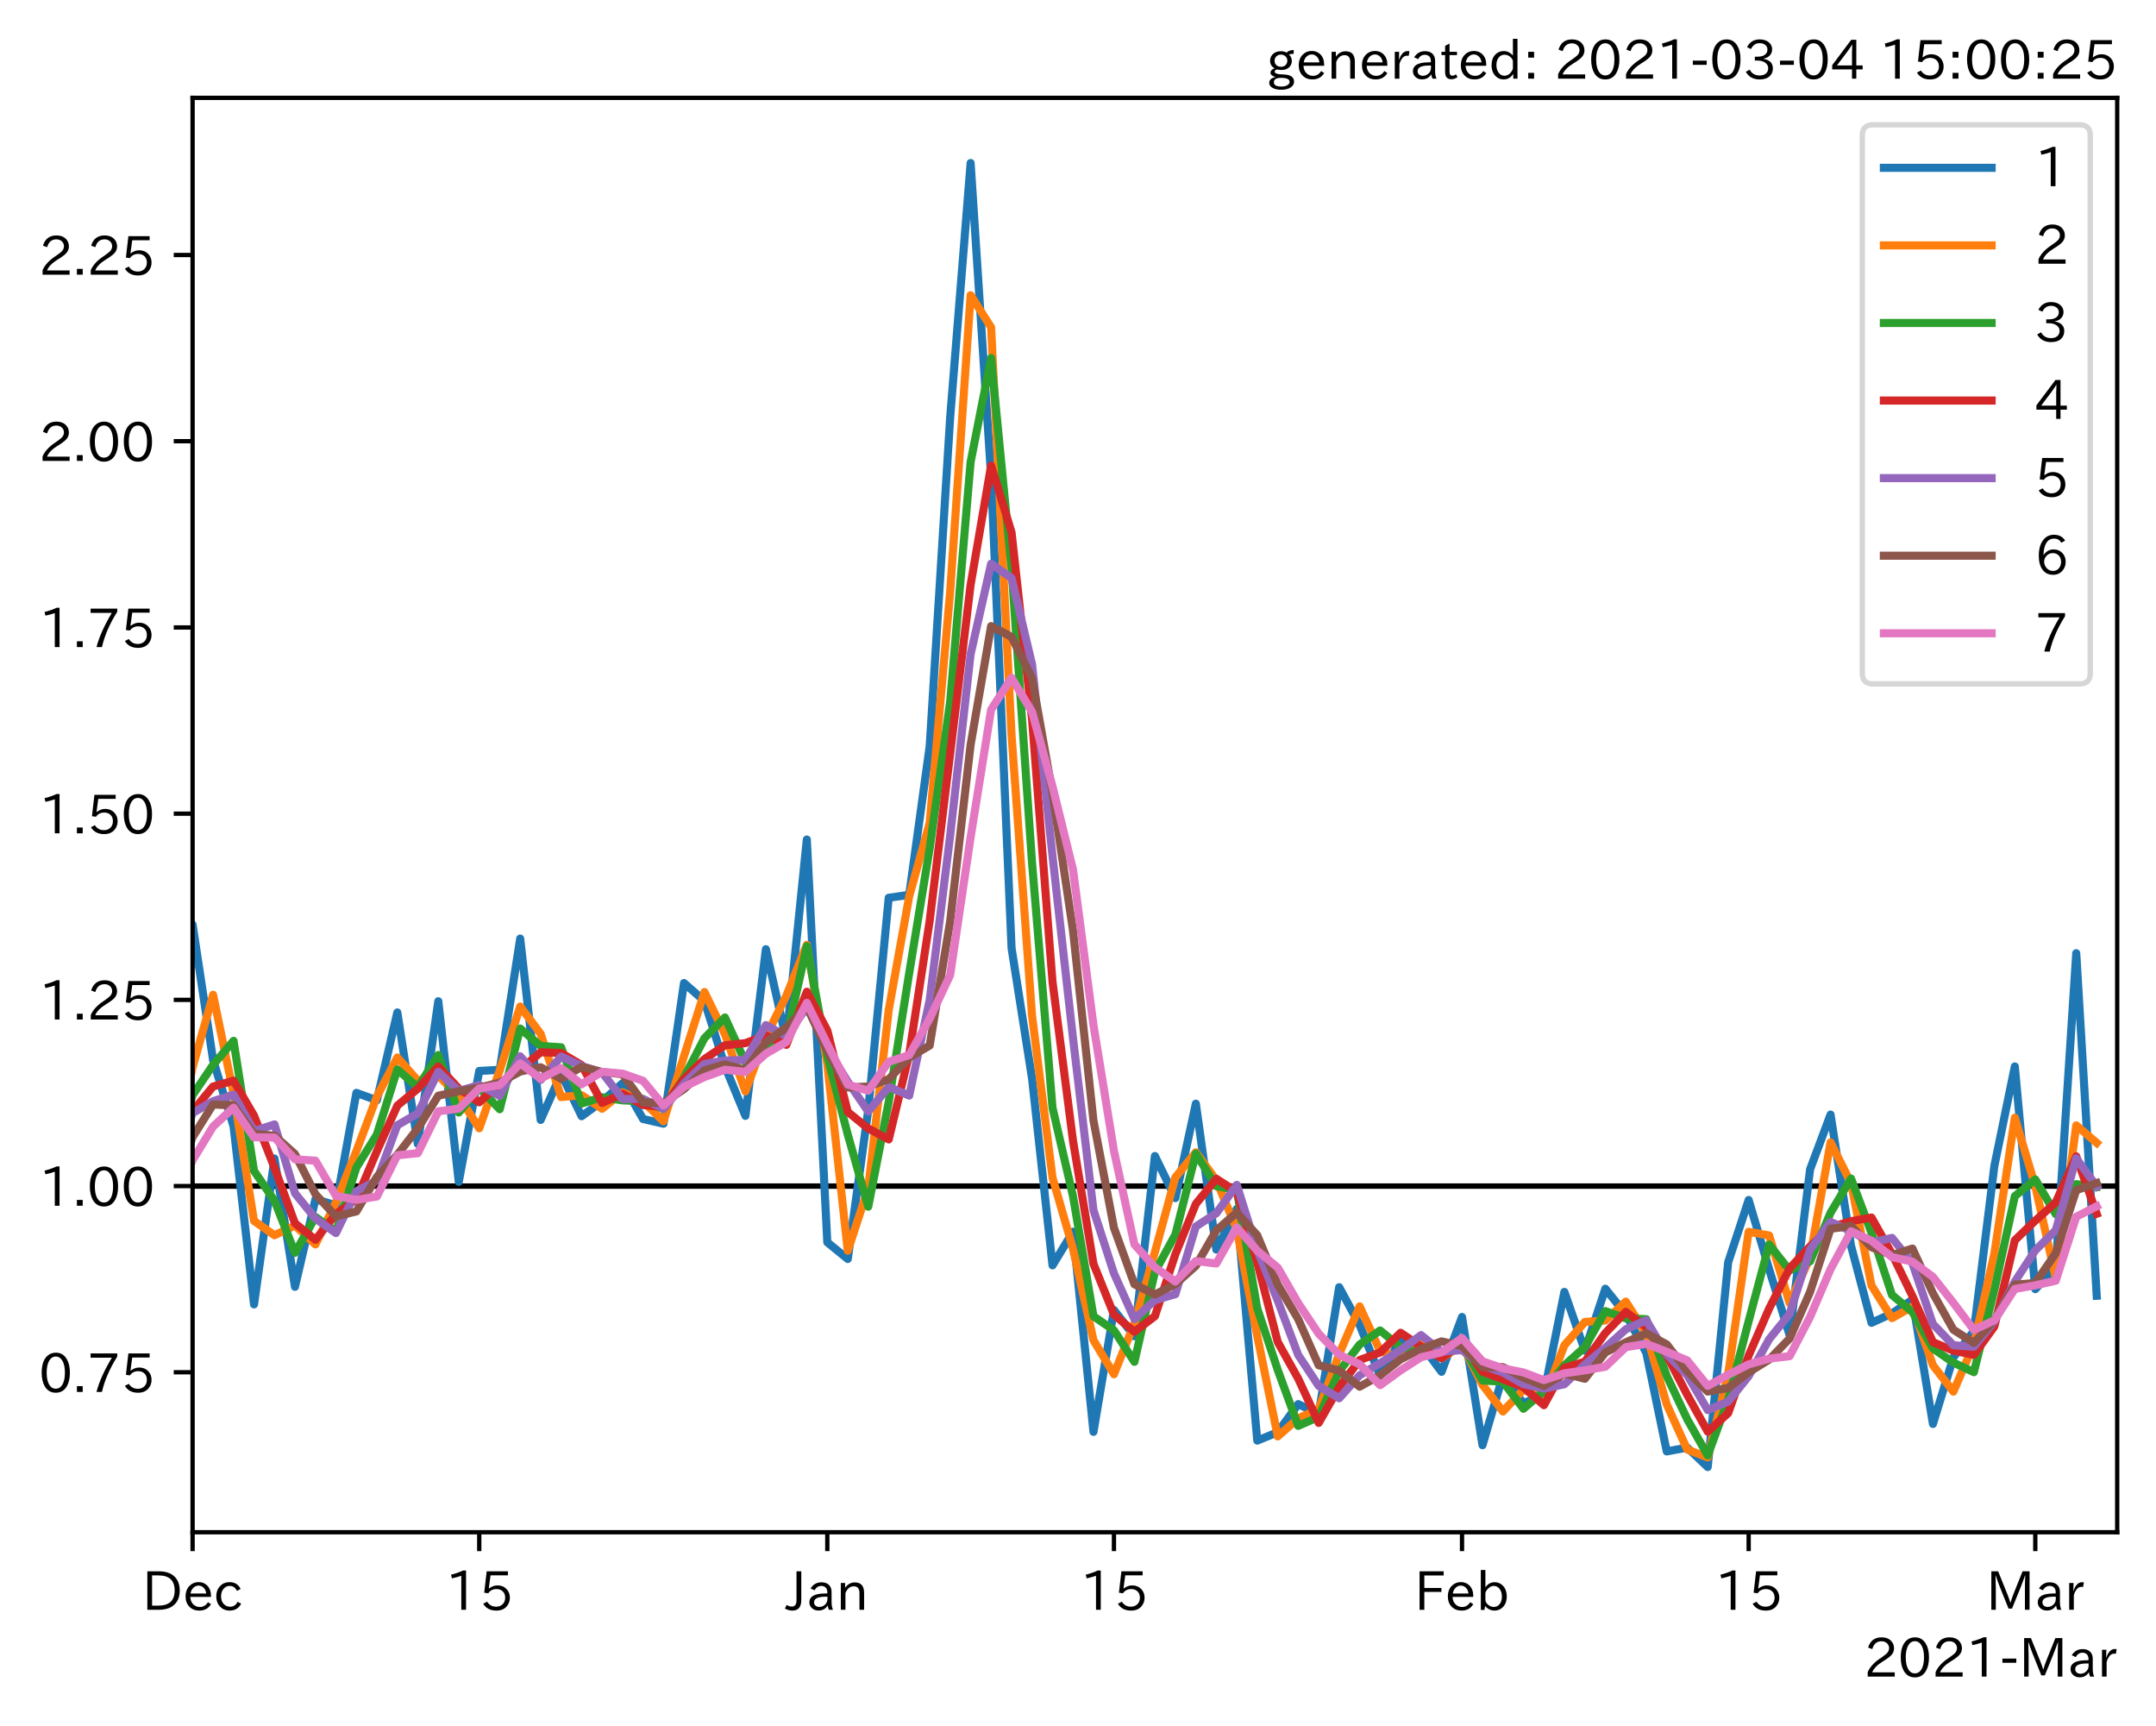 <?xml version="1.0" encoding="utf-8" standalone="no"?>
<!DOCTYPE svg PUBLIC "-//W3C//DTD SVG 1.1//EN"
  "http://www.w3.org/Graphics/SVG/1.1/DTD/svg11.dtd">
<!-- Created with matplotlib (https://matplotlib.org/) -->
<svg height="320.24pt" version="1.1" viewBox="0 0 400.058 320.24" width="400.058pt" xmlns="http://www.w3.org/2000/svg" xmlns:xlink="http://www.w3.org/1999/xlink">
 <defs>
  <style type="text/css">*{stroke-linecap:butt;stroke-linejoin:round;}</style>
 </defs>
 <g id="figure_1">
  <g id="patch_1">
   <path d="M 0 320.24 
L 400.058 320.24 
L 400.058 0 
L 0 0 
z
" style="fill:#ffffff;"/>
  </g>
  <g id="axes_1">
   <g id="patch_2">
    <path d="M 35.737 284.259 
L 392.858 284.259 
L 392.858 18.147 
L 35.737 18.147 
z
" style="fill:#ffffff;"/>
   </g>
   <g id="line2d_1">
    <path clip-path="url(#pa69cb0f3cb)" d="M 35.737 220.039 
L 392.858 220.039 
" style="fill:none;stroke:#000000;stroke-linecap:square;"/>
   </g>
   <g id="matplotlib.axis_1">
    <g id="xtick_1">
     <g id="line2d_2">
      <defs>
       <path d="M 0 0 
L 0 3.5 
" id="md4b8f216b0" style="stroke:#000000;stroke-width:0.8;"/>
      </defs>
      <g>
       <use style="stroke:#000000;stroke-width:0.8;" x="35.737" xlink:href="#md4b8f216b0" y="284.259"/>
      </g>
     </g>
     <g id="text_1">
      <!-- Dec -->
      <g transform="translate(26.389 298.749)scale(0.1 -0.1)">
       <defs>
        <path d="M 9.516 72.406 
L 31 72.406 
Q 49.359 72.406 59.234 63.281 
Q 69.625 53.812 69.625 36.812 
Q 69.625 16.359 54.938 6.891 
Q 45.703 0.984 30.328 0.984 
L 9.516 0.984 
z
M 18.312 8.688 
L 29.594 8.688 
Q 60.203 8.688 60.203 36.812 
Q 60.203 64.797 30.125 64.797 
L 18.312 64.797 
z
" id="IPAexGothic-68"/>
        <path d="M 13.484 24.906 
Q 13.922 16.266 18.891 11.281 
Q 23.969 6.203 31.203 6.203 
Q 40.719 6.203 46.297 15.094 
L 51.906 11.375 
Q 44.828 -0.484 30.172 -0.484 
Q 19.094 -0.484 11.969 6.594 
Q 4.781 13.812 4.781 25.641 
Q 4.781 38.188 12.312 45.703 
Q 19 52.391 29 52.391 
Q 38.422 52.391 44.781 46.188 
Q 51.906 38.969 51.906 26.906 
L 51.906 24.906 
z
M 43.062 31.203 
Q 42.328 37.984 38.281 41.891 
Q 34.281 45.906 28.812 45.906 
Q 22.469 45.906 17.969 40.484 
Q 14.891 36.812 13.969 31.203 
z
" id="IPAexGothic-101"/>
        <path d="M 51.078 12.25 
Q 44.281 -0.484 29.688 -0.484 
Q 19.188 -0.484 12.312 6.391 
Q 4.891 13.922 4.891 25.984 
Q 4.891 37.938 12.312 45.516 
Q 19.094 52.297 29.391 52.297 
Q 43.953 52.297 50.094 39.703 
L 43.172 36.078 
Q 38.812 45.312 29.688 45.312 
Q 23.688 45.312 19.281 40.922 
Q 13.766 35.406 13.766 25.781 
Q 13.766 16.703 19.094 11.375 
Q 23.781 6.688 30.562 6.688 
Q 39.797 6.688 44.484 15.875 
z
" id="IPAexGothic-99"/>
       </defs>
       <use xlink:href="#IPAexGothic-68"/>
       <use x="75.684" xlink:href="#IPAexGothic-101"/>
       <use x="132.568" xlink:href="#IPAexGothic-99"/>
      </g>
     </g>
    </g>
    <g id="xtick_2">
     <g id="line2d_3">
      <g>
       <use style="stroke:#000000;stroke-width:0.8;" x="88.926" xlink:href="#md4b8f216b0" y="284.259"/>
      </g>
     </g>
     <g id="text_2">
      <!-- 15 -->
      <g transform="translate(82.627 298.749)scale(0.1 -0.1)">
       <defs>
        <path d="M 38.484 0.984 
L 29.688 0.984 
L 29.688 64.109 
Q 21.438 61.281 12.312 59.328 
L 10.688 66.109 
Q 23.734 69.391 32.906 73.922 
L 38.484 73.922 
z
" id="IPAexGothic-49"/>
        <path d="M 18.406 40.672 
Q 25.531 46.297 33.938 46.297 
Q 44 46.297 50.641 39.5 
Q 56.844 33.016 56.844 23.391 
Q 56.844 14.656 51.516 8.016 
Q 44.828 -0.484 31.734 -0.484 
Q 14.984 -0.484 7.328 12.25 
L 14.656 16.062 
Q 20.453 6.781 31.453 6.781 
Q 38.531 6.781 43.266 11.188 
Q 48.141 15.828 48.141 23.484 
Q 48.141 30.719 43.844 35.016 
Q 39.359 39.5 32.125 39.5 
Q 21.969 39.5 16.75 31.688 
L 9.234 32.672 
L 13.812 72.406 
L 53.219 72.406 
L 53.219 64.891 
L 20.953 64.891 
L 17.719 40.672 
z
" id="IPAexGothic-53"/>
       </defs>
       <use xlink:href="#IPAexGothic-49"/>
       <use x="62.988" xlink:href="#IPAexGothic-53"/>
      </g>
     </g>
    </g>
    <g id="xtick_3">
     <g id="line2d_4">
      <g>
       <use style="stroke:#000000;stroke-width:0.8;" x="153.511" xlink:href="#md4b8f216b0" y="284.259"/>
      </g>
     </g>
     <g id="text_3">
      <!-- Jan -->
      <g transform="translate(145.842 298.749)scale(0.1 -0.1)">
       <defs>
        <path d="M 28.422 72.406 
L 28.422 19.281 
Q 28.422 -0.484 11.922 -0.484 
Q 4.734 -0.484 -1.953 3.266 
L 1.312 10.062 
Q 5.906 6.984 10.844 6.984 
Q 19.531 6.984 19.531 18.797 
L 19.531 72.406 
z
" id="IPAexGothic-74"/>
        <path d="M 49.312 0.984 
L 41.75 0.984 
Q 39.984 4.734 39.547 8.688 
L 39.203 8.688 
Q 33.547 -0.391 22.312 -0.391 
Q 14.594 -0.391 9.719 4.5 
Q 5.422 8.797 5.422 14.984 
Q 5.422 30.422 32.031 31.203 
L 38.719 31.391 
L 38.719 33.984 
Q 38.719 39.203 35.75 42.188 
Q 32.625 45.312 27.734 45.312 
Q 19.344 45.312 15.141 37.156 
L 7.719 40.578 
Q 14.656 52 27.938 52 
Q 37.109 52 42.047 46.875 
Q 46.625 42.281 46.625 33.891 
L 46.625 15.578 
Q 46.625 6.25 49.312 0.984 
z
M 38.922 25.391 
L 33.453 25.297 
Q 14.109 24.859 14.109 14.891 
Q 14.109 11.375 16.406 9.078 
Q 19.234 6.297 23.828 6.297 
Q 30.219 6.297 34.906 10.984 
Q 38.922 15.141 38.922 21 
z
" id="IPAexGothic-97"/>
        <path d="M 52 0.984 
L 43.406 0.984 
L 43.406 31.891 
Q 43.406 44.578 32.906 44.578 
Q 22.312 44.578 17.391 31.891 
L 17.391 0.984 
L 8.797 0.984 
L 8.797 50.781 
L 16.797 50.781 
L 16.797 41.797 
Q 23.828 51.812 34.719 51.812 
Q 52 51.812 52 32.375 
z
" id="IPAexGothic-110"/>
       </defs>
       <use xlink:href="#IPAexGothic-74"/>
       <use x="37.988" xlink:href="#IPAexGothic-97"/>
       <use x="92.969" xlink:href="#IPAexGothic-110"/>
      </g>
     </g>
    </g>
    <g id="xtick_4">
     <g id="line2d_5">
      <g>
       <use style="stroke:#000000;stroke-width:0.8;" x="206.699" xlink:href="#md4b8f216b0" y="284.259"/>
      </g>
     </g>
     <g id="text_4">
      <!-- 15 -->
      <g transform="translate(200.401 298.749)scale(0.1 -0.1)">
       <use xlink:href="#IPAexGothic-49"/>
       <use x="62.988" xlink:href="#IPAexGothic-53"/>
      </g>
     </g>
    </g>
    <g id="xtick_5">
     <g id="line2d_6">
      <g>
       <use style="stroke:#000000;stroke-width:0.8;" x="271.285" xlink:href="#md4b8f216b0" y="284.259"/>
      </g>
     </g>
     <g id="text_5">
      <!-- Feb -->
      <g transform="translate(262.461 298.749)scale(0.1 -0.1)">
       <defs>
        <path d="M 54.203 64.703 
L 18.312 64.703 
L 18.312 41.5 
L 50.094 41.5 
L 50.094 34.188 
L 18.312 34.188 
L 18.312 0.984 
L 9.516 0.984 
L 9.516 72.406 
L 54.203 72.406 
z
" id="IPAexGothic-70"/>
        <path d="M 17.578 42.672 
Q 24.219 52.203 34.672 52.203 
Q 43.562 52.203 49.859 45.906 
Q 57.172 38.578 57.172 25.688 
Q 57.172 13.094 49.859 5.812 
Q 43.562 -0.484 34.469 -0.484 
Q 24.359 -0.484 17 8.062 
L 15.766 0.688 
L 9.078 0.688 
L 9.078 74.906 
L 17.578 74.906 
z
M 17.578 31.203 
L 17.578 19.578 
Q 17.578 13.875 23.875 9.375 
Q 28.172 6.297 33.109 6.297 
Q 38.875 6.297 42.875 10.297 
Q 48.188 15.766 48.188 25.484 
Q 48.188 34.281 43.797 39.891 
Q 39.453 45.312 33.203 45.312 
Q 27.484 45.312 22.469 40.281 
Q 17.578 35.406 17.578 31.203 
z
" id="IPAexGothic-98"/>
       </defs>
       <use xlink:href="#IPAexGothic-70"/>
       <use x="57.178" xlink:href="#IPAexGothic-101"/>
       <use x="114.062" xlink:href="#IPAexGothic-98"/>
      </g>
     </g>
    </g>
    <g id="xtick_6">
     <g id="line2d_7">
      <g>
       <use style="stroke:#000000;stroke-width:0.8;" x="324.473" xlink:href="#md4b8f216b0" y="284.259"/>
      </g>
     </g>
     <g id="text_6">
      <!-- 15 -->
      <g transform="translate(318.174 298.749)scale(0.1 -0.1)">
       <use xlink:href="#IPAexGothic-49"/>
       <use x="62.988" xlink:href="#IPAexGothic-53"/>
      </g>
     </g>
    </g>
    <g id="xtick_7">
     <g id="line2d_8">
      <g>
       <use style="stroke:#000000;stroke-width:0.8;" x="377.661" xlink:href="#md4b8f216b0" y="284.259"/>
      </g>
     </g>
     <g id="text_7">
      <!-- Mar -->
      <g transform="translate(368.552 298.749)scale(0.1 -0.1)">
       <defs>
        <path d="M 80.422 0.984 
L 71.828 0.984 
L 71.828 39.594 
Q 71.828 51.266 72.406 64.594 
L 72.016 64.594 
Q 68.062 53.266 63.531 41.797 
L 47.906 3.266 
L 41.406 3.266 
L 25.641 42.578 
Q 20.75 54.781 17.625 64.703 
L 17.234 64.703 
Q 17.828 48.922 17.828 39.891 
L 17.828 0.984 
L 9.516 0.984 
L 9.516 72.406 
L 22.125 72.406 
L 39.109 30.375 
Q 42.141 23 44.828 14.156 
L 45.125 14.156 
Q 47.312 22.125 50.531 30.172 
L 67.438 72.406 
L 80.422 72.406 
z
" id="IPAexGothic-77"/>
        <path d="M 36.078 51.812 
L 34.578 43.266 
Q 32.906 43.609 31.594 43.609 
Q 25.828 43.609 22.078 38.188 
Q 17.391 31.344 17.391 26.172 
L 17.391 0.984 
L 8.797 0.984 
L 8.797 50.781 
L 16.891 50.781 
L 16.5 35.984 
L 16.703 35.984 
Q 22.219 52.203 32.766 52.203 
Q 34.469 52.203 36.078 51.812 
z
" id="IPAexGothic-114"/>
       </defs>
       <use xlink:href="#IPAexGothic-77"/>
       <use x="90.186" xlink:href="#IPAexGothic-97"/>
       <use x="145.166" xlink:href="#IPAexGothic-114"/>
      </g>
     </g>
    </g>
    <g id="text_8">
     <!-- 2021-Mar -->
     <g transform="translate(345.865 311.14)scale(0.1 -0.1)">
      <defs>
       <path d="M 57.172 0.984 
L 6.984 0.984 
L 6.984 9.281 
Q 12.891 23.047 29.594 34.422 
L 32.375 36.281 
Q 40.922 42.141 43.609 45.406 
Q 46.688 49.266 46.688 53.812 
Q 46.688 58.938 43.062 62.547 
Q 39.062 66.547 32.562 66.547 
Q 19.531 66.547 15.484 52 
L 7.766 54.781 
Q 13.328 73.828 33.062 73.828 
Q 43.844 73.828 50.25 67.438 
Q 55.859 61.672 55.859 53.516 
Q 55.859 47.469 52.25 42.531 
Q 48.922 37.75 36.969 30.281 
L 34.859 29 
Q 19.625 19.578 15.281 8.891 
L 57.172 8.891 
z
" id="IPAexGothic-50"/>
       <path d="M 31.844 73.828 
Q 45.016 73.828 52.094 61.625 
Q 57.719 51.953 57.719 36.625 
Q 57.719 21.438 52.094 11.578 
Q 45.125 -0.484 31.5 -0.484 
Q 17.922 -0.484 10.938 11.578 
Q 5.328 21.438 5.328 36.719 
Q 5.328 58.016 15.625 67.719 
Q 22.172 73.828 31.844 73.828 
z
M 31.5 66.656 
Q 23.688 66.656 19.188 58.734 
Q 14.594 50.734 14.594 36.625 
Q 14.594 22.75 19.094 14.797 
Q 23.641 6.984 31.5 6.984 
Q 40.922 6.984 45.453 18.016 
Q 48.438 25.344 48.438 37.109 
Q 48.438 50.875 43.844 58.734 
Q 39.203 66.656 31.5 66.656 
z
" id="IPAexGothic-48"/>
       <path d="M 30.766 26.609 
L 4.984 26.609 
L 4.984 34.422 
L 30.766 34.422 
z
" id="IPAexGothic-45"/>
      </defs>
      <use xlink:href="#IPAexGothic-50"/>
      <use x="62.988" xlink:href="#IPAexGothic-48"/>
      <use x="125.977" xlink:href="#IPAexGothic-50"/>
      <use x="188.965" xlink:href="#IPAexGothic-49"/>
      <use x="251.953" xlink:href="#IPAexGothic-45"/>
      <use x="287.744" xlink:href="#IPAexGothic-77"/>
      <use x="377.93" xlink:href="#IPAexGothic-97"/>
      <use x="432.91" xlink:href="#IPAexGothic-114"/>
     </g>
    </g>
   </g>
   <g id="matplotlib.axis_2">
    <g id="ytick_1">
     <g id="line2d_9">
      <defs>
       <path d="M 0 0 
L -3.5 0 
" id="m20b4d8cd35" style="stroke:#000000;stroke-width:0.8;"/>
      </defs>
      <g>
       <use style="stroke:#000000;stroke-width:0.8;" x="35.737" xlink:href="#m20b4d8cd35" y="254.585"/>
      </g>
     </g>
     <g id="text_9">
      <!-- 0.75 -->
      <g transform="translate(7.2 258.33)scale(0.1 -0.1)">
       <defs>
        <path d="M 18.5 0.984 
L 7.719 0.984 
L 7.719 11.766 
L 18.5 11.766 
z
" id="IPAexGothic-46"/>
        <path d="M 56.203 66.609 
Q 34.969 32.906 27.781 0.984 
L 17.672 0.984 
Q 24.703 28.656 46.094 64.5 
L 6.688 64.5 
L 6.688 72.406 
L 56.203 72.406 
z
" id="IPAexGothic-55"/>
       </defs>
       <use xlink:href="#IPAexGothic-48"/>
       <use x="62.988" xlink:href="#IPAexGothic-46"/>
       <use x="89.404" xlink:href="#IPAexGothic-55"/>
       <use x="152.393" xlink:href="#IPAexGothic-53"/>
      </g>
     </g>
    </g>
    <g id="ytick_2">
     <g id="line2d_10">
      <g>
       <use style="stroke:#000000;stroke-width:0.8;" x="35.737" xlink:href="#m20b4d8cd35" y="220.039"/>
      </g>
     </g>
     <g id="text_10">
      <!-- 1.00 -->
      <g transform="translate(7.2 223.785)scale(0.1 -0.1)">
       <use xlink:href="#IPAexGothic-49"/>
       <use x="62.988" xlink:href="#IPAexGothic-46"/>
       <use x="89.404" xlink:href="#IPAexGothic-48"/>
       <use x="152.393" xlink:href="#IPAexGothic-48"/>
      </g>
     </g>
    </g>
    <g id="ytick_3">
     <g id="line2d_11">
      <g>
       <use style="stroke:#000000;stroke-width:0.8;" x="35.737" xlink:href="#m20b4d8cd35" y="185.494"/>
      </g>
     </g>
     <g id="text_11">
      <!-- 1.25 -->
      <g transform="translate(7.2 189.239)scale(0.1 -0.1)">
       <use xlink:href="#IPAexGothic-49"/>
       <use x="62.988" xlink:href="#IPAexGothic-46"/>
       <use x="89.404" xlink:href="#IPAexGothic-50"/>
       <use x="152.393" xlink:href="#IPAexGothic-53"/>
      </g>
     </g>
    </g>
    <g id="ytick_4">
     <g id="line2d_12">
      <g>
       <use style="stroke:#000000;stroke-width:0.8;" x="35.737" xlink:href="#m20b4d8cd35" y="150.948"/>
      </g>
     </g>
     <g id="text_12">
      <!-- 1.50 -->
      <g transform="translate(7.2 154.694)scale(0.1 -0.1)">
       <use xlink:href="#IPAexGothic-49"/>
       <use x="62.988" xlink:href="#IPAexGothic-46"/>
       <use x="89.404" xlink:href="#IPAexGothic-53"/>
       <use x="152.393" xlink:href="#IPAexGothic-48"/>
      </g>
     </g>
    </g>
    <g id="ytick_5">
     <g id="line2d_13">
      <g>
       <use style="stroke:#000000;stroke-width:0.8;" x="35.737" xlink:href="#m20b4d8cd35" y="116.403"/>
      </g>
     </g>
     <g id="text_13">
      <!-- 1.75 -->
      <g transform="translate(7.2 120.148)scale(0.1 -0.1)">
       <use xlink:href="#IPAexGothic-49"/>
       <use x="62.988" xlink:href="#IPAexGothic-46"/>
       <use x="89.404" xlink:href="#IPAexGothic-55"/>
       <use x="152.393" xlink:href="#IPAexGothic-53"/>
      </g>
     </g>
    </g>
    <g id="ytick_6">
     <g id="line2d_14">
      <g>
       <use style="stroke:#000000;stroke-width:0.8;" x="35.737" xlink:href="#m20b4d8cd35" y="81.857"/>
      </g>
     </g>
     <g id="text_14">
      <!-- 2.00 -->
      <g transform="translate(7.2 85.602)scale(0.1 -0.1)">
       <use xlink:href="#IPAexGothic-50"/>
       <use x="62.988" xlink:href="#IPAexGothic-46"/>
       <use x="89.404" xlink:href="#IPAexGothic-48"/>
       <use x="152.393" xlink:href="#IPAexGothic-48"/>
      </g>
     </g>
    </g>
    <g id="ytick_7">
     <g id="line2d_15">
      <g>
       <use style="stroke:#000000;stroke-width:0.8;" x="35.737" xlink:href="#m20b4d8cd35" y="47.311"/>
      </g>
     </g>
     <g id="text_15">
      <!-- 2.25 -->
      <g transform="translate(7.2 51.057)scale(0.1 -0.1)">
       <use xlink:href="#IPAexGothic-50"/>
       <use x="62.988" xlink:href="#IPAexGothic-46"/>
       <use x="89.404" xlink:href="#IPAexGothic-50"/>
       <use x="152.393" xlink:href="#IPAexGothic-53"/>
      </g>
     </g>
    </g>
   </g>
   <g id="line2d_16">
    <path clip-path="url(#pa69cb0f3cb)" d="M -1 169.949 
L 1.545 183.514 
L 5.344 185.341 
L 9.143 243.007 
L 12.943 238.5 
L 16.742 231.375 
L 20.541 207.952 
L 24.34 214.692 
L 28.139 213.01 
L 31.938 220.744 
L 35.737 171.524 
L 39.537 196.648 
L 43.336 208.955 
L 47.135 241.985 
L 50.934 214.927 
L 54.733 238.728 
L 58.532 222.485 
L 62.332 223.597 
L 66.131 202.746 
L 69.93 204.133 
L 73.729 187.827 
L 77.528 212.209 
L 81.327 185.747 
L 85.126 219.254 
L 88.926 198.681 
L 92.725 198.469 
L 96.524 174.122 
L 100.323 207.77 
L 104.122 199.171 
L 107.921 207.081 
L 111.72 204.31 
L 115.52 200.964 
L 119.319 207.594 
L 123.118 208.47 
L 126.917 182.375 
L 130.716 185.693 
L 134.515 197.814 
L 138.315 207.017 
L 142.114 176.095 
L 145.913 192.929 
L 149.712 155.747 
L 153.511 230.473 
L 157.31 233.567 
L 161.109 205.916 
L 164.909 166.555 
L 168.708 166.005 
L 172.507 138.446 
L 176.306 77.461 
L 180.105 30.243 
L 183.904 88.379 
L 187.703 175.892 
L 191.503 200.07 
L 195.302 234.749 
L 199.101 228.503 
L 202.9 265.634 
L 206.699 243.032 
L 210.498 247.901 
L 214.298 214.464 
L 218.097 222.267 
L 221.896 204.754 
L 225.695 231.823 
L 229.494 224.278 
L 233.293 267.263 
L 237.092 265.697 
L 240.892 260.493 
L 244.691 262.315 
L 248.49 238.801 
L 252.289 245.812 
L 256.088 255.237 
L 259.887 248.532 
L 263.686 249.408 
L 267.486 254.5 
L 271.285 244.322 
L 275.084 268.111 
L 278.883 255.17 
L 282.682 260.355 
L 286.481 258.653 
L 290.28 239.673 
L 294.08 250.568 
L 297.879 239.082 
L 301.678 243.808 
L 305.477 250.975 
L 309.276 269.265 
L 313.075 268.561 
L 316.875 272.163 
L 320.674 234.167 
L 324.473 222.617 
L 328.272 235.465 
L 332.071 247.685 
L 335.87 216.941 
L 339.669 206.773 
L 343.469 231.126 
L 347.268 245.41 
L 351.067 243.664 
L 354.866 241.121 
L 358.665 264.169 
L 362.464 251.803 
L 366.263 246.947 
L 370.063 216.315 
L 373.862 197.845 
L 377.661 239.162 
L 381.46 235.097 
L 385.259 176.836 
L 389.058 240.391 
" style="fill:none;stroke:#1f77b4;stroke-linecap:square;stroke-width:1.5;"/>
   </g>
   <g id="line2d_17">
    <path clip-path="url(#pa69cb0f3cb)" d="M -1 170.173 
L 1.545 173.667 
L 5.344 184.43 
L 9.143 217.089 
L 12.943 240.775 
L 16.742 234.989 
L 20.541 220.159 
L 24.34 211.36 
L 28.139 213.854 
L 31.938 216.93 
L 35.737 198.013 
L 39.537 184.54 
L 43.336 202.923 
L 47.135 226.501 
L 50.934 229.163 
L 54.733 227.367 
L 58.532 230.865 
L 62.332 223.042 
L 66.131 213.547 
L 69.93 203.441 
L 73.729 196.185 
L 77.528 200.489 
L 81.327 199.529 
L 85.126 203.404 
L 88.926 209.323 
L 92.725 198.575 
L 96.524 186.727 
L 100.323 191.794 
L 104.122 203.531 
L 107.921 203.176 
L 111.72 205.701 
L 115.52 202.646 
L 119.319 204.315 
L 123.118 208.032 
L 126.917 195.946 
L 130.716 184.042 
L 134.515 191.864 
L 138.315 202.483 
L 142.114 192.275 
L 145.913 184.716 
L 149.712 175.28 
L 153.511 197.393 
L 157.31 232.03 
L 161.109 220.434 
L 164.909 187.365 
L 168.708 166.28 
L 172.507 152.687 
L 176.306 109.818 
L 180.105 54.769 
L 183.904 60.728 
L 187.703 136.41 
L 191.503 188.411 
L 195.302 218.481 
L 199.101 231.664 
L 202.9 248.629 
L 206.699 254.949 
L 210.498 245.493 
L 214.298 232.287 
L 218.097 218.42 
L 221.896 213.775 
L 225.695 218.944 
L 229.494 228.105 
L 233.293 247.843 
L 237.092 266.483 
L 240.892 263.131 
L 244.691 261.408 
L 248.49 251.202 
L 252.289 242.36 
L 256.088 250.628 
L 259.887 251.938 
L 263.686 248.971 
L 267.486 251.984 
L 271.285 249.53 
L 275.084 256.912 
L 278.883 261.857 
L 282.682 257.796 
L 286.481 259.508 
L 290.28 249.577 
L 294.08 245.252 
L 297.879 244.971 
L 301.678 241.469 
L 305.477 247.449 
L 309.276 260.547 
L 313.075 268.914 
L 316.875 270.38 
L 320.674 254.897 
L 324.473 228.521 
L 328.272 229.201 
L 332.071 241.735 
L 335.87 233.255 
L 339.669 211.946 
L 343.469 219.483 
L 347.268 238.481 
L 351.067 244.54 
L 354.866 242.4 
L 358.665 253.276 
L 362.464 258.177 
L 366.263 249.402 
L 370.063 232.561 
L 373.862 207.362 
L 377.661 220.039 
L 381.46 237.147 
L 385.259 208.78 
L 389.058 212.027 
" style="fill:none;stroke:#ff7f0e;stroke-linecap:square;stroke-width:1.5;"/>
   </g>
   <g id="line2d_18">
    <path clip-path="url(#pa69cb0f3cb)" d="M -1 171.351 
L 1.545 173.611 
L 5.344 177.643 
L 9.143 206.684 
L 12.943 224.621 
L 16.742 237.722 
L 20.541 226.565 
L 24.34 218.36 
L 28.139 211.912 
L 31.938 216.188 
L 35.737 203.177 
L 39.537 197.559 
L 43.336 193.092 
L 47.135 217.219 
L 50.934 222.751 
L 54.733 232.433 
L 58.532 225.76 
L 62.332 228.487 
L 66.131 216.589 
L 69.93 210.474 
L 73.729 198.402 
L 77.528 201.713 
L 81.327 195.72 
L 85.126 206.397 
L 88.926 201.846 
L 92.725 205.789 
L 96.524 190.808 
L 100.323 194.049 
L 104.122 194.29 
L 107.921 204.723 
L 111.72 203.555 
L 115.52 204.138 
L 119.319 204.313 
L 123.118 205.712 
L 126.917 199.926 
L 130.716 192.598 
L 134.515 188.759 
L 138.315 197.077 
L 142.114 194.142 
L 145.913 192.493 
L 149.712 175.552 
L 153.511 195.919 
L 157.31 210.488 
L 161.109 223.865 
L 164.909 204.41 
L 168.708 180.523 
L 172.507 157.418 
L 176.306 130.168 
L 180.105 85.708 
L 183.904 66.413 
L 187.703 105.522 
L 191.503 160.063 
L 195.302 205.524 
L 199.101 221.905 
L 202.9 244.185 
L 206.699 246.795 
L 210.498 252.652 
L 214.298 235.976 
L 218.097 229.032 
L 221.896 214.005 
L 225.695 220.061 
L 229.494 220.746 
L 233.293 242.743 
L 237.092 254.148 
L 240.892 264.528 
L 244.691 262.86 
L 248.49 254.393 
L 252.289 249.435 
L 256.088 246.822 
L 259.887 249.934 
L 263.686 251.101 
L 267.486 250.846 
L 271.285 249.489 
L 275.084 256.114 
L 278.883 256.335 
L 282.682 261.359 
L 286.481 258.082 
L 290.28 253.295 
L 294.08 249.908 
L 297.879 243.232 
L 301.678 244.584 
L 305.477 244.728 
L 309.276 255.259 
L 313.075 263.295 
L 316.875 270.01 
L 320.674 259.669 
L 324.473 245.096 
L 328.272 230.878 
L 332.071 235.683 
L 335.87 233.996 
L 339.669 224.987 
L 343.469 218.641 
L 347.268 228.728 
L 351.067 240.234 
L 354.866 243.412 
L 358.665 250.165 
L 362.464 252.787 
L 366.263 254.565 
L 370.063 239.333 
L 373.862 221.916 
L 377.661 218.809 
L 381.46 225.253 
L 385.259 219.683 
L 389.058 220.162 
" style="fill:none;stroke:#2ca02c;stroke-linecap:square;stroke-width:1.5;"/>
   </g>
   <g id="line2d_19">
    <path clip-path="url(#pa69cb0f3cb)" d="M -1 169.145 
L 1.545 173.648 
L 5.344 176.616 
L 9.143 196.832 
L 12.943 215.354 
L 16.742 226.342 
L 20.541 230.884 
L 24.34 223.692 
L 28.139 217.041 
L 31.938 214.172 
L 35.737 206.139 
L 39.537 201.57 
L 43.336 200.487 
L 47.135 206.969 
L 50.934 216.65 
L 54.733 226.935 
L 58.532 230.017 
L 62.332 225.222 
L 66.131 222.482 
L 69.93 213.573 
L 73.729 205.112 
L 77.528 201.972 
L 81.327 197.865 
L 85.126 201.953 
L 88.926 204.504 
L 92.725 201.008 
L 96.524 198.424 
L 100.323 195.22 
L 104.122 195.345 
L 107.921 197.586 
L 111.72 204.62 
L 115.52 202.911 
L 119.319 205.01 
L 123.118 205.363 
L 126.917 200.186 
L 130.716 196.482 
L 134.515 193.918 
L 138.315 193.521 
L 142.114 192.069 
L 145.913 193.84 
L 149.712 183.985 
L 153.511 191.175 
L 157.31 206.282 
L 161.109 209.358 
L 164.909 211.386 
L 168.708 195.596 
L 172.507 170.827 
L 176.306 139.866 
L 180.105 108.481 
L 183.904 86.379 
L 187.703 98.781 
L 191.503 133.46 
L 195.302 182.165 
L 199.101 211.624 
L 202.9 234.47 
L 206.699 243.898 
L 210.498 247.072 
L 214.298 244.18 
L 218.097 232.684 
L 221.896 223.349 
L 225.695 218.682 
L 229.494 221.127 
L 233.293 234.233 
L 237.092 248.967 
L 240.892 255.772 
L 244.691 263.98 
L 248.49 257.343 
L 252.289 252.311 
L 256.088 250.915 
L 259.887 247.252 
L 263.686 249.802 
L 267.486 251.961 
L 271.285 249.251 
L 275.084 254.477 
L 278.883 255.879 
L 282.682 257.355 
L 286.481 260.69 
L 290.28 253.767 
L 294.08 252.62 
L 297.879 247.298 
L 301.678 243.376 
L 305.477 246.217 
L 309.276 251.433 
L 313.075 258.759 
L 316.875 265.594 
L 320.674 262.161 
L 324.473 251.483 
L 328.272 242.762 
L 332.071 235.305 
L 335.87 231.244 
L 339.669 227.687 
L 343.469 226.549 
L 347.268 225.877 
L 351.067 232.635 
L 354.866 240.457 
L 358.665 248.995 
L 362.464 250.577 
L 366.263 251.356 
L 370.063 246.098 
L 373.862 230.095 
L 377.661 226.449 
L 381.46 223.073 
L 385.259 214.52 
L 389.058 225.179 
" style="fill:none;stroke:#d62728;stroke-linecap:square;stroke-width:1.5;"/>
   </g>
   <g id="line2d_20">
    <path clip-path="url(#pa69cb0f3cb)" d="M -1 175.855 
L 1.545 170.365 
L 5.344 176.048 
L 9.143 192.414 
L 12.943 206.19 
L 16.742 218.712 
L 20.541 222.854 
L 24.34 227.798 
L 28.139 221.621 
L 31.938 217.79 
L 35.737 206.504 
L 39.537 204.287 
L 43.336 203.075 
L 47.135 209.83 
L 50.934 208.595 
L 54.733 221.37 
L 58.532 226.057 
L 62.332 228.758 
L 66.131 221.003 
L 69.93 218.996 
L 73.729 208.756 
L 77.528 206.558 
L 81.327 198.854 
L 85.126 202.392 
L 88.926 201.304 
L 92.725 203.315 
L 96.524 195.965 
L 100.323 200.338 
L 104.122 196.018 
L 107.921 197.763 
L 111.72 198.954 
L 115.52 203.895 
L 119.319 203.859 
L 123.118 205.708 
L 126.917 201.019 
L 130.716 197.388 
L 134.515 196.749 
L 138.315 196.625 
L 142.114 190.174 
L 145.913 192.242 
L 149.712 186.843 
L 153.511 194.471 
L 157.31 200.674 
L 161.109 206.209 
L 164.909 201.641 
L 168.708 203.26 
L 172.507 185.499 
L 176.306 155.045 
L 180.105 121.357 
L 183.904 104.584 
L 187.703 107.249 
L 191.503 123.234 
L 195.302 158.837 
L 199.101 192.598 
L 202.9 224.497 
L 206.699 236.232 
L 210.498 244.71 
L 214.298 241.204 
L 218.097 240.1 
L 221.896 227.538 
L 225.695 225.088 
L 229.494 219.82 
L 233.293 231.927 
L 237.092 241.283 
L 240.892 251.376 
L 244.691 257.115 
L 248.49 259.41 
L 252.289 255.135 
L 256.088 252.903 
L 259.887 250.443 
L 263.686 247.686 
L 267.486 250.759 
L 271.285 250.475 
L 275.084 253.315 
L 278.883 254.616 
L 282.682 256.79 
L 286.481 257.616 
L 290.28 256.808 
L 294.08 253.135 
L 297.879 250.042 
L 301.678 246.608 
L 305.477 244.938 
L 309.276 251.261 
L 313.075 255.103 
L 316.875 261.597 
L 320.674 260.021 
L 324.473 255.303 
L 328.272 248.456 
L 332.071 243.763 
L 335.87 231.834 
L 339.669 226.689 
L 343.469 228.382 
L 347.268 230.558 
L 351.067 229.642 
L 354.866 234.38 
L 358.665 245.635 
L 362.464 249.563 
L 366.263 249.86 
L 370.063 245.12 
L 373.862 237.777 
L 377.661 231.962 
L 381.46 228.226 
L 385.259 214.881 
L 389.058 220.113 
" style="fill:none;stroke:#9467bd;stroke-linecap:square;stroke-width:1.5;"/>
   </g>
   <g id="line2d_21">
    <path clip-path="url(#pa69cb0f3cb)" d="M -1 182.911 
L 1.545 179.395 
L 5.344 172.948 
L 9.143 189.441 
L 12.943 201.174 
L 16.742 210.71 
L 20.541 216.974 
L 24.34 221.526 
L 28.139 225.443 
L 31.938 221.475 
L 35.737 210.964 
L 39.537 204.904 
L 43.336 205.075 
L 47.135 210.365 
L 50.934 210.692 
L 54.733 214.099 
L 58.532 221.556 
L 62.332 225.65 
L 66.131 224.746 
L 69.93 218.326 
L 73.729 214.228 
L 77.528 209.337 
L 81.327 203.273 
L 85.126 202.451 
L 88.926 201.779 
L 92.725 200.835 
L 96.524 198.793 
L 100.323 197.995 
L 104.122 200.144 
L 107.921 197.916 
L 111.72 198.873 
L 115.52 199.291 
L 119.319 204.518 
L 123.118 204.637 
L 126.917 202.046 
L 130.716 198.563 
L 134.515 197.459 
L 138.315 198.507 
L 142.114 193.372 
L 145.913 190.637 
L 149.712 186.652 
L 153.511 195.033 
L 157.31 201.749 
L 161.109 201.56 
L 164.909 200.221 
L 168.708 196.197 
L 172.507 193.968 
L 176.306 170.932 
L 180.105 138.164 
L 183.904 116.155 
L 187.703 118.161 
L 191.503 125.841 
L 195.302 147.133 
L 199.101 172.622 
L 202.9 207.898 
L 206.699 227.781 
L 210.498 238.259 
L 214.298 240.152 
L 218.097 238.242 
L 221.896 234.832 
L 225.695 228.262 
L 229.494 224.953 
L 233.293 229.171 
L 237.092 238.31 
L 240.892 244.729 
L 244.691 253.282 
L 248.49 254.271 
L 252.289 257.263 
L 256.088 255.152 
L 259.887 252.187 
L 263.686 250.271 
L 267.486 248.852 
L 271.285 249.712 
L 275.084 253.638 
L 278.883 253.626 
L 282.682 255.596 
L 286.481 257.103 
L 290.28 254.826 
L 294.08 255.793 
L 297.879 250.914 
L 301.678 249.027 
L 305.477 247.348 
L 309.276 249.411 
L 313.075 254.36 
L 316.875 258.164 
L 320.674 257.488 
L 324.473 254.594 
L 328.272 252.235 
L 332.071 248.328 
L 335.87 239.676 
L 339.669 227.966 
L 343.469 227.439 
L 347.268 231.389 
L 351.067 232.842 
L 354.866 231.631 
L 358.665 239.931 
L 362.464 246.687 
L 366.263 249.131 
L 370.063 244.878 
L 373.862 238.341 
L 377.661 238.009 
L 381.46 232.49 
L 385.259 220.804 
L 389.058 219.487 
" style="fill:none;stroke:#8c564b;stroke-linecap:square;stroke-width:1.5;"/>
   </g>
   <g id="line2d_22">
    <path clip-path="url(#pa69cb0f3cb)" d="M -1 185.768 
L 1.545 184.482 
L 5.344 180.256 
L 9.143 185.104 
L 12.943 197.522 
L 16.742 205.893 
L 20.541 210.319 
L 24.34 216.65 
L 28.139 220.341 
L 31.938 224.781 
L 35.737 215.255 
L 39.537 208.999 
L 43.336 205.489 
L 47.135 210.991 
L 50.934 211.025 
L 54.733 215.068 
L 58.532 215.328 
L 62.332 221.85 
L 66.131 222.597 
L 69.93 221.98 
L 73.729 214.328 
L 77.528 213.941 
L 81.327 206.175 
L 85.126 205.664 
L 88.926 201.918 
L 92.725 201.311 
L 96.524 197.271 
L 100.323 200.107 
L 104.122 198.164 
L 107.921 201.154 
L 111.72 198.846 
L 115.52 199.173 
L 119.319 200.504 
L 123.118 205.089 
L 126.917 201.639 
L 130.716 199.809 
L 134.515 198.456 
L 138.315 198.861 
L 142.114 195.483 
L 145.913 193.309 
L 149.712 186.047 
L 153.511 193.73 
L 157.31 201.193 
L 161.109 202.352 
L 164.909 196.981 
L 168.708 195.734 
L 172.507 188.985 
L 176.306 180.894 
L 180.105 155.325 
L 183.904 131.658 
L 187.703 125.759 
L 191.503 132.055 
L 195.302 145.913 
L 199.101 161.317 
L 202.9 190.175 
L 206.699 213.507 
L 210.498 230.866 
L 214.298 235.118 
L 218.097 237.749 
L 221.896 233.947 
L 225.695 234.407 
L 229.494 227.7 
L 233.293 232.03 
L 237.092 235.162 
L 240.892 241.763 
L 244.691 247.426 
L 248.49 251.326 
L 252.289 253.102 
L 256.088 256.976 
L 259.887 254.231 
L 263.686 251.794 
L 267.486 250.885 
L 271.285 248.216 
L 275.084 252.554 
L 278.883 253.858 
L 282.682 254.615 
L 286.481 256.038 
L 290.28 254.78 
L 294.08 254.228 
L 297.879 253.558 
L 301.678 249.926 
L 305.477 249.307 
L 309.276 250.782 
L 313.075 252.379 
L 316.875 257.113 
L 320.674 255.044 
L 324.473 253.118 
L 328.272 252.056 
L 332.071 251.597 
L 335.87 244.312 
L 339.669 235.454 
L 343.469 228.422 
L 347.268 230.172 
L 351.067 233.22 
L 354.866 234.06 
L 358.665 236.891 
L 362.464 241.705 
L 366.263 246.724 
L 370.063 244.955 
L 373.862 239.116 
L 377.661 238.459 
L 381.46 237.598 
L 385.259 225.732 
L 389.058 223.79 
" style="fill:none;stroke:#e377c2;stroke-linecap:square;stroke-width:1.5;"/>
   </g>
   <g id="patch_3">
    <path d="M 35.737 284.259 
L 35.737 18.147 
" style="fill:none;stroke:#000000;stroke-linecap:square;stroke-linejoin:miter;stroke-width:0.8;"/>
   </g>
   <g id="patch_4">
    <path d="M 392.858 284.259 
L 392.858 18.147 
" style="fill:none;stroke:#000000;stroke-linecap:square;stroke-linejoin:miter;stroke-width:0.8;"/>
   </g>
   <g id="patch_5">
    <path d="M 35.737 284.259 
L 392.858 284.259 
" style="fill:none;stroke:#000000;stroke-linecap:square;stroke-linejoin:miter;stroke-width:0.8;"/>
   </g>
   <g id="patch_6">
    <path d="M 35.737 18.147 
L 392.858 18.147 
" style="fill:none;stroke:#000000;stroke-linecap:square;stroke-linejoin:miter;stroke-width:0.8;"/>
   </g>
   <g id="legend_1">
    <g id="patch_7">
     <path d="M 347.559 126.881 
L 385.858 126.881 
Q 387.858 126.881 387.858 124.881 
L 387.858 25.147 
Q 387.858 23.147 385.858 23.147 
L 347.559 23.147 
Q 345.559 23.147 345.559 25.147 
L 345.559 124.881 
Q 345.559 126.881 347.559 126.881 
z
" style="fill:#ffffff;opacity:0.8;stroke:#cccccc;stroke-linejoin:miter;"/>
    </g>
    <g id="line2d_23">
     <path d="M 349.559 31.137 
L 369.559 31.137 
" style="fill:none;stroke:#1f77b4;stroke-linecap:square;stroke-width:1.5;"/>
    </g>
    <g id="line2d_24"/>
    <g id="text_16">
     <!-- 1 -->
     <g transform="translate(377.559 34.637)scale(0.1 -0.1)">
      <use xlink:href="#IPAexGothic-49"/>
     </g>
    </g>
    <g id="line2d_25">
     <path d="M 349.559 45.528 
L 369.559 45.528 
" style="fill:none;stroke:#ff7f0e;stroke-linecap:square;stroke-width:1.5;"/>
    </g>
    <g id="line2d_26"/>
    <g id="text_17">
     <!-- 2 -->
     <g transform="translate(377.559 49.028)scale(0.1 -0.1)">
      <use xlink:href="#IPAexGothic-50"/>
     </g>
    </g>
    <g id="line2d_27">
     <path d="M 349.559 59.919 
L 369.559 59.919 
" style="fill:none;stroke:#2ca02c;stroke-linecap:square;stroke-width:1.5;"/>
    </g>
    <g id="line2d_28"/>
    <g id="text_18">
     <!-- 3 -->
     <g transform="translate(377.559 63.419)scale(0.1 -0.1)">
      <defs>
       <path d="M 37.203 37.797 
Q 54.781 34.625 54.781 19.969 
Q 54.781 11.188 48.875 5.562 
Q 42.328 -0.484 30.375 -0.484 
Q 12.453 -0.484 4.5 13.766 
L 11.812 17.672 
Q 17.328 6.891 30.281 6.891 
Q 37.891 6.891 42.094 10.797 
Q 46.094 14.5 46.094 20.172 
Q 46.094 26.859 40.094 30.906 
Q 34.625 34.578 25.688 34.578 
L 21.297 34.578 
L 21.297 41.703 
L 25.875 41.703 
Q 34.859 41.703 39.594 45.125 
Q 44.672 48.734 44.672 54.828 
Q 44.672 61.469 38.969 64.656 
Q 35.297 66.844 30.172 66.844 
Q 19.344 66.844 14.109 55.906 
L 6.781 59.422 
Q 14.016 73.828 30.281 73.828 
Q 40.578 73.828 46.969 68.656 
Q 53.375 63.578 53.375 55.219 
Q 53.375 47.312 47.172 42.281 
Q 43.172 39.062 37.203 38.188 
z
" id="IPAexGothic-51"/>
      </defs>
      <use xlink:href="#IPAexGothic-51"/>
     </g>
    </g>
    <g id="line2d_29">
     <path d="M 349.559 74.309 
L 369.559 74.309 
" style="fill:none;stroke:#d62728;stroke-linecap:square;stroke-width:1.5;"/>
    </g>
    <g id="line2d_30"/>
    <g id="text_19">
     <!-- 4 -->
     <g transform="translate(377.559 77.809)scale(0.1 -0.1)">
      <defs>
       <path d="M 59.578 18.109 
L 47.797 18.109 
L 47.797 0.984 
L 39.797 0.984 
L 39.797 18.109 
L 3.078 18.109 
L 3.078 26.125 
L 38.375 73.094 
L 47.797 73.094 
L 47.797 25.531 
L 59.578 25.531 
z
M 40.281 64.203 
L 39.984 64.203 
Q 35.594 57.125 31.297 51.312 
L 11.859 25.531 
L 39.797 25.531 
L 39.797 49.125 
Q 39.797 54.391 40.281 64.203 
z
" id="IPAexGothic-52"/>
      </defs>
      <use xlink:href="#IPAexGothic-52"/>
     </g>
    </g>
    <g id="line2d_31">
     <path d="M 349.559 88.7 
L 369.559 88.7 
" style="fill:none;stroke:#9467bd;stroke-linecap:square;stroke-width:1.5;"/>
    </g>
    <g id="line2d_32"/>
    <g id="text_20">
     <!-- 5 -->
     <g transform="translate(377.559 92.2)scale(0.1 -0.1)">
      <use xlink:href="#IPAexGothic-53"/>
     </g>
    </g>
    <g id="line2d_33">
     <path d="M 349.559 103.09 
L 369.559 103.09 
" style="fill:none;stroke:#8c564b;stroke-linecap:square;stroke-width:1.5;"/>
    </g>
    <g id="line2d_34"/>
    <g id="text_21">
     <!-- 6 -->
     <g transform="translate(377.559 106.59)scale(0.1 -0.1)">
      <defs>
       <path d="M 16.5 36.375 
Q 23.578 46.578 34.906 46.578 
Q 45.406 46.578 51.812 39.266 
Q 57.422 32.906 57.422 23.781 
Q 57.422 13.812 51.125 6.781 
Q 44.578 -0.484 34.031 -0.484 
Q 21.484 -0.484 14.406 9.078 
Q 7.516 18.406 7.516 34.812 
Q 7.516 53.516 15.828 64.203 
Q 23.344 73.828 35.5 73.828 
Q 49.859 73.828 56.391 62.891 
L 49.219 58.984 
Q 45.219 66.656 35.938 66.656 
Q 17.484 66.656 16.109 36.375 
z
M 33.453 39.797 
Q 26.312 39.797 21.625 34.469 
Q 17.438 29.688 17.438 24.078 
Q 17.438 18.062 21.141 13.188 
Q 26.125 6.688 33.734 6.688 
Q 41.703 6.688 45.953 13.188 
Q 48.828 17.625 48.828 23.484 
Q 48.828 30.375 45.016 34.812 
Q 40.625 39.797 33.453 39.797 
z
" id="IPAexGothic-54"/>
      </defs>
      <use xlink:href="#IPAexGothic-54"/>
     </g>
    </g>
    <g id="line2d_35">
     <path d="M 349.559 117.481 
L 369.559 117.481 
" style="fill:none;stroke:#e377c2;stroke-linecap:square;stroke-width:1.5;"/>
    </g>
    <g id="line2d_36"/>
    <g id="text_22">
     <!-- 7 -->
     <g transform="translate(377.559 120.981)scale(0.1 -0.1)">
      <use xlink:href="#IPAexGothic-55"/>
     </g>
    </g>
   </g>
  </g>
  <g id="text_23">
   <!-- generated: 2021-03-04 15:00:25 -->
   <g transform="translate(234.962 14.691)scale(0.1 -0.1)">
    <defs>
     <path d="M 20.797 17.969 
Q 15.719 17.531 15.719 14.062 
Q 15.719 9.578 27.547 8.984 
L 33.297 8.688 
Q 51.609 7.766 51.609 -4.594 
Q 51.609 -10.938 45.703 -14.984 
Q 39.359 -19.578 28.031 -19.578 
Q 17.781 -19.578 11.531 -16.062 
Q 5.516 -12.641 5.516 -6.688 
Q 5.516 1.312 16.797 3.859 
L 16.797 4.203 
Q 7.906 6.453 7.906 12.156 
Q 7.906 17.438 15.531 20.266 
Q 7.125 24.609 7.125 34.078 
Q 7.125 41.406 12.016 46.297 
Q 17.625 51.906 27.156 51.906 
Q 33.203 51.906 37.844 49.266 
Q 41.406 53.953 50.922 54.109 
L 50.922 47.078 
Q 44.344 46.922 42.234 45.906 
Q 47.406 40.828 47.406 33.891 
Q 47.406 27 42.719 22.266 
Q 37.5 17.094 28.328 17.094 
Q 24.422 17.094 20.797 17.969 
z
M 27.094 45.609 
Q 22.016 45.609 18.703 42.281 
Q 15.438 39.016 15.438 34.078 
Q 15.438 29.25 18.5 26.312 
Q 21.828 23 27.438 23 
Q 32.719 23 35.891 26.219 
Q 39.109 29.391 39.109 34.422 
Q 39.109 39.016 35.891 42.188 
Q 32.516 45.609 27.094 45.609 
z
M 27.391 2.484 
Q 14.109 2.484 14.109 -5.719 
Q 14.109 -13.672 28.125 -13.672 
Q 37.156 -13.672 41.219 -9.469 
Q 43.312 -7.516 43.312 -4.891 
Q 43.312 2.484 27.391 2.484 
z
" id="IPAexGothic-103"/>
     <path d="M 33.203 3.766 
Q 27.641 -0.094 21.828 -0.094 
Q 10.203 -0.094 10.203 12.984 
L 10.203 44.672 
L 3.422 44.672 
L 3.422 50.781 
L 10.203 50.781 
L 10.203 61.969 
L 18.406 66.062 
L 18.406 50.781 
L 32.234 50.781 
L 32.234 44.672 
L 18.406 44.672 
L 18.406 14.156 
Q 18.406 6.5 23.641 6.5 
Q 27.156 6.5 30.328 9.188 
z
" id="IPAexGothic-116"/>
     <path d="M 52.984 0.984 
L 45.172 0.984 
L 45.172 9.672 
Q 38.141 -0.484 27.391 -0.484 
Q 18.453 -0.484 12.312 5.812 
Q 4.891 13.188 4.891 25.984 
Q 4.891 38.531 12.062 45.906 
Q 18.266 52.203 27.391 52.203 
Q 37.25 52.203 44.484 43.891 
L 44.484 74.906 
L 52.984 74.906 
z
M 44.484 20.359 
L 44.484 32.766 
Q 44.484 37.703 38.375 42.281 
Q 34.078 45.406 28.953 45.406 
Q 23.188 45.406 19.188 41.406 
Q 13.875 36.078 13.875 26.219 
Q 13.875 17.328 18.266 11.719 
Q 22.516 6.391 28.859 6.391 
Q 36.281 6.391 41.5 13.672 
Q 44.484 17.719 44.484 20.359 
z
" id="IPAexGothic-100"/>
     <path d="M 21.391 39.984 
L 10.5 39.984 
L 10.5 50.781 
L 21.391 50.781 
z
M 21.391 0.984 
L 10.5 0.984 
L 10.5 11.766 
L 21.391 11.766 
z
" id="IPAexGothic-58"/>
     <path id="IPAexGothic-32"/>
    </defs>
    <use xlink:href="#IPAexGothic-103"/>
    <use x="55.518" xlink:href="#IPAexGothic-101"/>
    <use x="112.402" xlink:href="#IPAexGothic-110"/>
    <use x="172.803" xlink:href="#IPAexGothic-101"/>
    <use x="229.688" xlink:href="#IPAexGothic-114"/>
    <use x="266.699" xlink:href="#IPAexGothic-97"/>
    <use x="321.68" xlink:href="#IPAexGothic-116"/>
    <use x="356.299" xlink:href="#IPAexGothic-101"/>
    <use x="413.184" xlink:href="#IPAexGothic-100"/>
    <use x="475.586" xlink:href="#IPAexGothic-58"/>
    <use x="507.568" xlink:href="#IPAexGothic-32"/>
    <use x="534.57" xlink:href="#IPAexGothic-50"/>
    <use x="597.559" xlink:href="#IPAexGothic-48"/>
    <use x="660.547" xlink:href="#IPAexGothic-50"/>
    <use x="723.535" xlink:href="#IPAexGothic-49"/>
    <use x="786.523" xlink:href="#IPAexGothic-45"/>
    <use x="822.314" xlink:href="#IPAexGothic-48"/>
    <use x="885.303" xlink:href="#IPAexGothic-51"/>
    <use x="948.291" xlink:href="#IPAexGothic-45"/>
    <use x="984.082" xlink:href="#IPAexGothic-48"/>
    <use x="1047.07" xlink:href="#IPAexGothic-52"/>
    <use x="1110.059" xlink:href="#IPAexGothic-32"/>
    <use x="1137.061" xlink:href="#IPAexGothic-49"/>
    <use x="1200.049" xlink:href="#IPAexGothic-53"/>
    <use x="1263.037" xlink:href="#IPAexGothic-58"/>
    <use x="1295.02" xlink:href="#IPAexGothic-48"/>
    <use x="1358.008" xlink:href="#IPAexGothic-48"/>
    <use x="1420.996" xlink:href="#IPAexGothic-58"/>
    <use x="1452.979" xlink:href="#IPAexGothic-50"/>
    <use x="1515.967" xlink:href="#IPAexGothic-53"/>
   </g>
  </g>
 </g>
 <defs>
  <clipPath id="pa69cb0f3cb">
   <rect height="266.112" width="357.12" x="35.737" y="18.147"/>
  </clipPath>
 </defs>
</svg>
